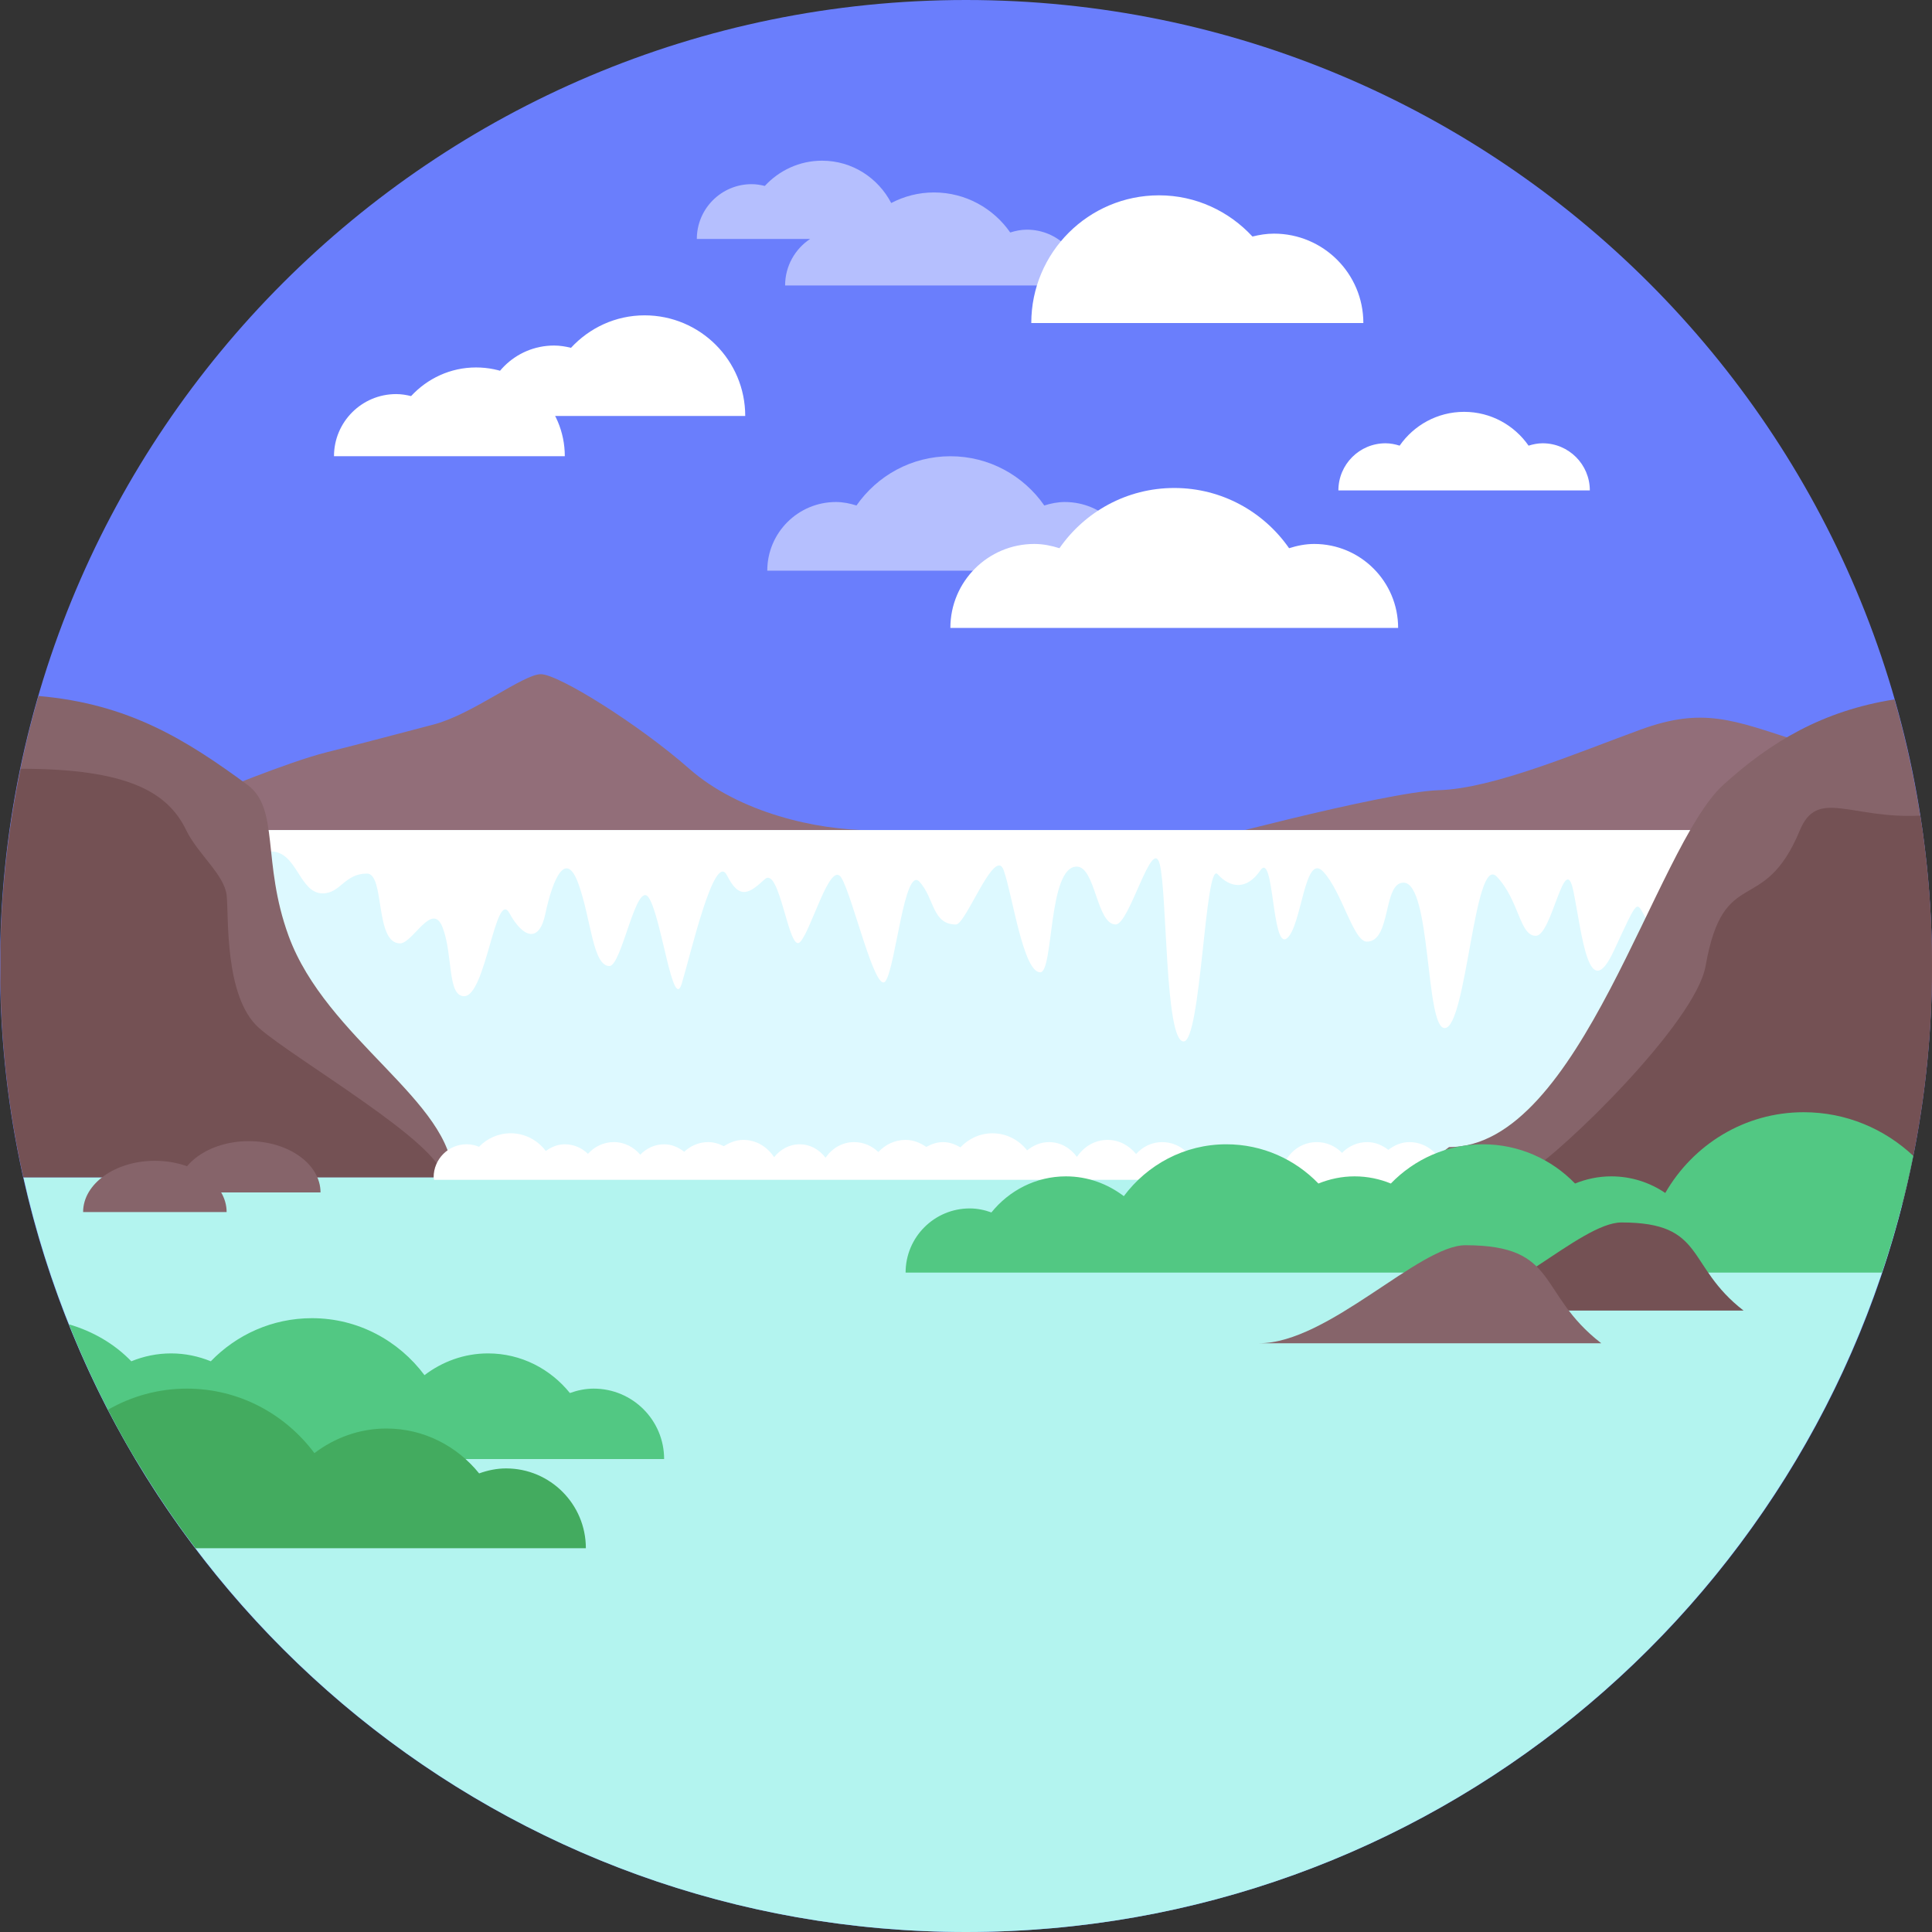 <svg xmlns="http://www.w3.org/2000/svg" width="100" height="100" fill="none"><rect width="100%" height="100%" fill="#333333" stroke="none"/><path fill="#6A7EFC" d="M50 100c27.614 0 50-22.386 50-50S77.614 0 50 0 0 22.386 0 50s22.386 50 50 50z"/><path fill="#926E79" d="M45.052 42.969c-2.734 0-6.771-.885-9.375-3.177-2.604-2.292-6.771-4.896-7.682-4.896-.911 0-3.548 2.083-5.55 2.604-2.002.521-3.434.911-5.518 1.432-2.083.521-6.12 2.214-6.12 2.214s.096 1.959 0 2.669c-.096.71 11.588 2.018 17.122 1.367 5.534-.651 17.122-2.214 17.122-2.214zM93.034 38.346c-3.32-1.074-4.883-1.758-8.105-.586-3.223 1.172-7.617 3.057-10.449 3.14-2.832.083-13.314 2.915-13.314 2.915l33.919-.488-2.051-4.981z"/><path fill="#DDF9FF" d="M91.016 42.969H11.73v17.969h79.286V42.969z"/><path fill="#fff" d="M91.016 42.969H12.735c-.414.246-.773.48-1.004.67v.455c.64.15 2.302-.021 2.302-.021 1.349 0 1.456 2.168 2.667 2.168.928 0 1.124-1.025 2.295-1.025.937 0 .391 3.613 1.709 3.613.666 0 1.676-2.238 2.213-.806.537 1.432.231 3.54 1.107 3.54 1.123 0 1.627-5.599 2.344-4.297.716 1.302 1.541 1.54 1.855.049.391-1.855 1.074-3.369 1.725-1.546.651 1.823.734 4.232 1.595 4.232.647 0 1.4-4.557 2.051-3.516.651 1.042 1.237 5.924 1.693 4.427.456-1.497 1.693-6.901 2.344-5.599.651 1.302 1.172.911 1.953.195.781-.716 1.237 3.841 1.823 3.255.586-.586 1.562-4.297 2.148-3.32.586.977 1.758 6.055 2.279 5.338.521-.716.977-5.99 1.758-5.143.781.847.651 2.213 1.888 2.213.521 0 2.018-4.102 2.474-2.8.456 1.302 1.008 5.275 1.888 5.275.704 0 .391-5.471 1.888-5.471.977 0 1.024 2.995 2.018 2.995.716 0 1.888-4.622 2.279-3.125.391 1.497.26 9.18 1.237 9.18.906 0 1.107-9.375 1.758-8.659.651.716 1.498.846 2.213-.195.716-1.042.586 4.114 1.367 3.522.781-.592.911-4.498 1.888-3.457.977 1.042 1.56 3.622 2.257 3.622 1.279 0 .819-3.052 1.897-3.052 1.446 0 1.12 7.527 2.132 7.527 1.137 0 1.527-9.073 2.699-7.836 1.172 1.237 1.172 3.06 2.018 3.06s1.497-4.557 1.953-2.279c.456 2.279.781 5.859 2.083 3.06 1.302-2.8 1.147-2.578 1.648-1.712.332.574 3.641-2.111 5.839-3.989v-.549z"/><path fill="#86646A" d="M.023 50.893C.083 54.338.491 57.696 1.215 60.937h22.223c0-3.906-6.554-7.162-8.502-12.5-1.394-3.82-.453-6.583-2.126-7.812-3.169-2.329-6.137-4.196-10.815-4.601C.8 40.134.121 44.46.027 48.933l-.004 1.96z"/><path fill="#B3F4EF" d="M1.214 60.938C6.205 83.289 26.144 100 50 100c23.855 0 43.795-16.712 48.785-39.062H1.214z"/><path fill="#fff" d="M55.116 25.984c-.373 0-.725.073-1.063.18-1.07-1.538-2.845-2.549-4.861-2.549-2.016 0-3.791 1.011-4.861 2.549-.338-.106-.69-.18-1.063-.18-1.963 0-3.554 1.591-3.554 3.554h18.956c0-1.963-1.591-3.554-3.554-3.554z" opacity=".5"/><path fill="#fff" d="M68.023 28.155c-.456 0-.887.09-1.3.22-1.308-1.88-3.478-3.117-5.943-3.117-2.465 0-4.635 1.236-5.943 3.117-.413-.13-.844-.22-1.3-.22-2.4 0-4.346 1.946-4.346 4.346h23.176c0-2.4-1.946-4.346-4.345-4.346zM79.849 22.944c-.256 0-.498.05-.73.123-.735-1.056-1.953-1.75-3.337-1.75-1.384 0-2.603.694-3.337 1.75-.232-.073-.474-.123-.73-.123-1.348 0-2.44 1.093-2.44 2.44H82.289c-0-1.348-1.093-2.44-2.441-2.44zM17.287 23.615c0-1.776 1.44-3.217 3.217-3.217.268 0 .524.042.773.104.839-.906 2.029-1.483 3.362-1.483 2.538 0 4.595 2.057 4.595 4.595H17.287z"/><path fill="#fff" d="M25.031 21.531c0-2.013 1.632-3.646 3.646-3.646.304 0 .594.048.877.118.951-1.027 2.3-1.681 3.811-1.681 2.876 0 5.208 2.332 5.208 5.208H25.031z"/><path fill="#fff" d="M40.639 14.775h15.402c0-1.595-1.293-2.888-2.888-2.888-.303 0-.589.06-.864.146-.869-1.25-2.312-2.072-3.949-2.072-.799 0-1.548.201-2.211.547-.675-1.296-2.016-2.191-3.579-2.191-1.175 0-2.224.508-2.964 1.307-.22-.054-.446-.092-.682-.092-1.566 0-2.836 1.27-2.836 2.836h5.864c-.779.517-1.295 1.401-1.295 2.407z" opacity=".5"/><path fill="#fff" d="M70.567 16.72c0-2.556-2.072-4.627-4.627-4.627-.386 0-.754.061-1.113.15-1.208-1.304-2.92-2.133-4.837-2.133-3.651 0-6.611 2.96-6.611 6.611h17.187z"/><path fill="#52C883" d="M7.005 75.521H34.375c0-2.014-1.632-3.646-3.646-3.646-.434 0-.845.089-1.231.228-1.002-1.241-2.518-2.051-4.238-2.051-1.241 0-2.371.429-3.289 1.125-1.329-1.78-3.434-2.948-5.826-2.948-2.058 0-3.909.86-5.234 2.231-.636-.259-1.328-.408-2.057-.408-.729 0-1.421.149-2.057.408-.874-.904-1.99-1.553-3.229-1.913.969 2.424 2.117 4.755 3.437 6.974z"/><path fill="#86646A" d="M100 50c0-4.788-.687-9.414-1.944-13.799-3.725.593-6.401 2.193-8.858 4.423-3.55 3.223-7.353 18.75-14.198 18.75l-2.048 1.562 13.524 3.516 12.309-3.516c.786-3.522 1.214-7.179 1.214-10.938z"/><path fill="#745154" d="M100 50c0-2.648-.21-5.247-.607-7.784-3.591.185-5.324-1.433-6.229.753-1.888 4.557-3.942 1.693-4.883 7.031-.517 2.93-7.422 9.628-9.18 10.673-1.758 1.045.195 4.756 3.711 3.78 2.221-.617 10.131-1.546 15.657-2.146C99.466 58.37 100 54.247 100 50zM13.412 53.213c-1.823-1.604-1.562-5.818-1.681-6.878-.119-1.06-1.503-2.143-2.095-3.367-.944-1.953-2.995-3.177-8.56-3.177C.461 42.753.093 45.804.027 48.933l-.004 1.96C.083 54.338.491 57.696 1.215 60.938h21.702c-0-1.693-7.682-6.12-9.505-7.724z"/><path fill="#fff" d="M72.952 59.115c-.418 0-.785.165-1.092.401-.307-.236-.674-.401-1.092-.401-.514 0-.974.216-1.305.558-.331-.342-.791-.558-1.305-.558-1.007 0-1.823.816-1.823 1.823 0 1.007.816 1.823 1.823 1.823.514 0 .974-.216 1.305-.558.331.342.791.558 1.305.558.418 0 .784-.165 1.092-.401.307.236.674.401 1.092.401 1.007 0 1.823-.816 1.823-1.823 0-1.007-.816-1.823-1.823-1.823zM61.947 61.068c.003-.045.026-.084.026-.13 0-1.007-.816-1.823-1.823-1.823-.54 0-1.012.245-1.346.618-.355-.436-.874-.732-1.481-.732-.671 0-1.234.362-1.581.881-.332-.453-.842-.767-1.446-.767-.436 0-.82.174-1.133.429-.417-.535-1.06-.885-1.791-.885-.657 0-1.245.282-1.661.728-.27-.157-.566-.272-.9-.272-.321 0-.607.105-.868.25-.31-.211-.664-.364-1.069-.364-.561 0-1.057.246-1.41.628-.328-.315-.769-.514-1.259-.514-.623 0-1.147.333-1.475.81-.312-.412-.784-.696-1.34-.696-.545 0-1.009.272-1.322.669-.346-.528-.914-.897-1.592-.897-.379 0-.713.138-1.012.326-.247-.125-.516-.212-.811-.212-.482 0-.913.195-1.239.501-.291-.229-.641-.387-1.039-.387-.489 0-.923.211-1.235.539-.334-.392-.814-.654-1.369-.654-.536 0-1.006.241-1.339.609-.309-.305-.732-.495-1.2-.495-.373 0-.701.144-.982.348-.416-.554-1.072-.918-1.818-.918-.644 0-1.223.27-1.637.699-.199-.081-.414-.13-.641-.13-.944 0-1.709.765-1.709 1.709 0 .046.023.085.026.13h39.476v-.001z"/><path fill="#52C883" d="M99.029 59.824c-1.485-1.393-3.473-2.256-5.67-2.256-3.077 0-5.732 1.693-7.165 4.18-.797-.542-1.759-.86-2.796-.86-.664 0-1.294.136-1.874.371-1.208-1.249-2.893-2.031-4.767-2.031-1.874 0-3.56.783-4.767 2.031-.579-.236-1.21-.371-1.874-.371-.664 0-1.294.136-1.874.371-1.208-1.249-2.893-2.031-4.767-2.031-2.179 0-4.095 1.064-5.306 2.684-.836-.634-1.865-1.024-2.995-1.024-1.566 0-2.946.738-3.859 1.868-.352-.127-.726-.208-1.121-.208-1.834 0-3.32 1.487-3.32 3.32h50.538c.657-1.965 1.204-3.98 1.616-6.045z"/><path fill="#86646A" d="M12.876 59.066c-2.051 0-3.714 1.188-3.714 2.653h7.428c0-1.465-1.663-2.653-3.714-2.653z"/><path fill="#745154" d="M83.927 63.274c-2.154 0-6.38 4.561-9.596 4.561h15.916c-3.021-2.337-1.925-4.561-6.32-4.561z"/><path fill="#86646A" d="M8.016 60.083c-2.051 0-3.714 1.188-3.714 2.653h7.428c-0-1.465-1.663-2.653-3.714-2.653zM75.849 64.453c-2.397 0-7.099 5.074-10.677 5.074h17.709c-3.361-2.6-2.141-5.074-7.032-5.074z"/><path fill="#43AB5F" d="M26.195 76.005c-.492 0-.957.101-1.395.258C23.665 74.857 21.948 73.94 20 73.94c-1.405 0-2.686.486-3.726 1.274-1.506-2.016-3.89-3.339-6.6-3.339-1.488 0-2.879.4-4.082 1.091 1.307 2.523 2.824 4.92 4.525 7.169h20.207c0-2.281-1.849-4.13-4.13-4.13z"/></svg>